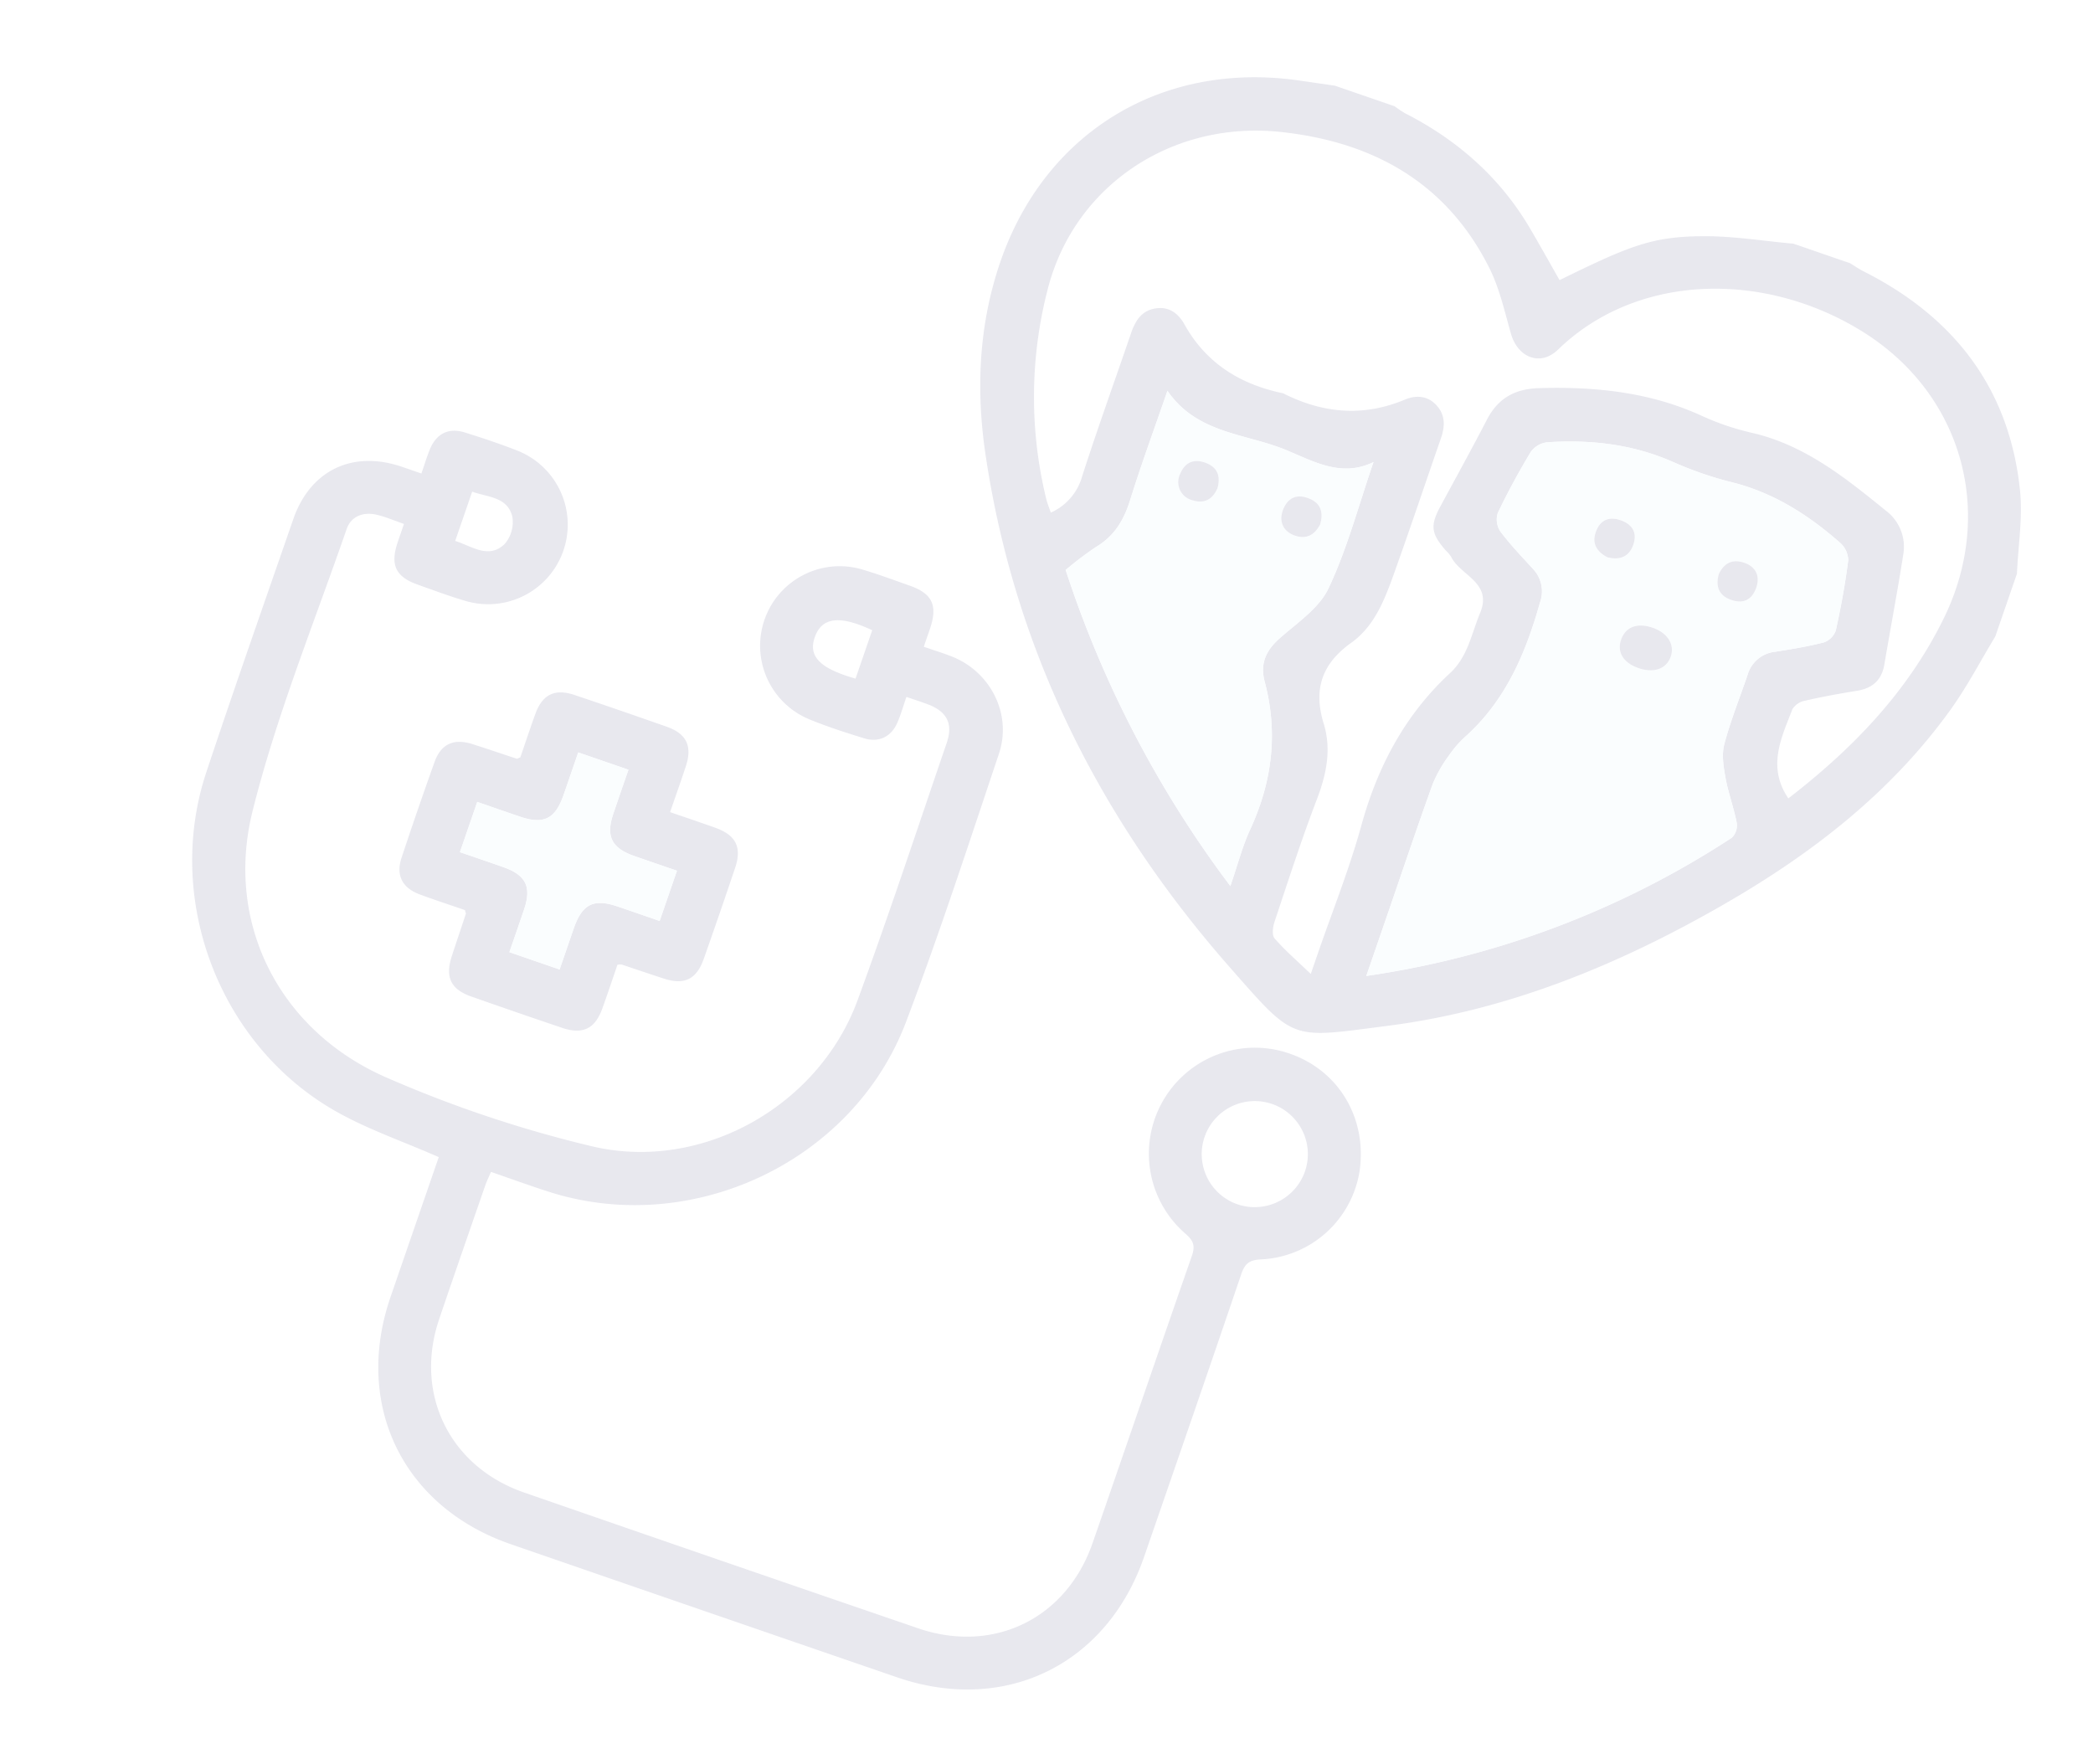 <svg xmlns="http://www.w3.org/2000/svg" width="453.535" height="382.296" viewBox="0 0 453.535 382.296">
  <g id="c131o0.tif" transform="matrix(0.946, 0.326, -0.326, 0.946, -348.028, -240.448)" opacity="0.11">
    <g id="Group_267" data-name="Group 267" transform="translate(503.749 37.23)">
      <path id="Path_378" data-name="Path 378" d="M839.269,103.4c-1.31,6.062-2.224,12.244-4,18.166-6.386,21.278-18.331,39.406-32.785,55.969-17.156,19.66-36.556,36.777-60.06,48.409-19.263,9.532-17.775,9.888-36.456-.748-36.984-21.052-66.617-49.837-86.374-87.979-6.338-12.234-10.247-25.294-10.461-39.219-.468-30.272,18.59-53.6,48.348-59.3q3.861-.739,7.724-1.469H678.87a23.185,23.185,0,0,0,2.687.7c12.626,1.794,23.987,6.46,33.725,14.808,3.245,2.782,6.427,5.633,9.635,8.451,12.16-12.259,16.057-15.508,26.255-19.11,6.153-2.172,12.685-3.27,19.047-4.851h12.947c1.155.245,2.3.564,3.467.725,21.671,2.979,37.995,13.662,47.352,33.712,2.532,5.424,3.564,11.549,5.285,17.352Zm-30.945,47.755c9.565-14.557,16.884-30.063,19.109-47.749,3.187-25.33-11.982-47.34-36.8-53.044-24.366-5.6-50.36,3.871-61.13,25.16-2.389,4.723-7.65,4.479-10.732.1-2.882-4.1-5.547-8.5-9.089-11.964C694.91,49.2,677,46.044,657.448,50.505c-23.245,5.3-38.545,25.648-36.7,48.544a93.057,93.057,0,0,0,14.489,43.136c.548.86,1.241,1.628,1.914,2.5a12.1,12.1,0,0,0,3.859-9.492c-.225-10.9-.064-21.812-.089-32.719-.006-2.9.451-5.523,3.329-7.019,2.637-1.373,5.036-.484,6.97,1.249,7.173,6.425,15.573,8.334,24.892,7.182a1.439,1.439,0,0,1,.359,0c9.478,1.265,17.938-.838,25.208-7.32,1.961-1.748,4.414-2.473,6.986-1,2.487,1.425,3.127,3.745,3.118,6.423-.033,10.548.074,21.1-.075,31.64-.082,5.762-.4,11.661-3.887,16.546-4.508,6.308-4.477,12.208.091,18.459,3.447,4.715,4.14,10.2,3.945,16.029-.314,9.337-.125,18.695-.031,28.041.011,1.165.393,2.916,1.19,3.376,2.968,1.709,6.18,2.992,9.912,4.717v-4.521c0-9.828.5-19.686-.121-29.475-.833-13.237,1.144-25.738,7.411-37.433,2.487-4.643,1.6-9.549,1.909-14.4.457-7.177-6.674-6.26-9.9-9.492a7.028,7.028,0,0,0-1.539-.915c-4.263-2.456-4.982-4.01-4.187-8.788,1.159-6.968,2.357-13.929,3.392-20.915.763-5.16,3.544-8.262,8.438-10.108,11.322-4.269,22.811-6.987,35.036-5.836a56.662,56.662,0,0,0,11.492-.01c11.752-1.308,22.418,2.552,33.109,6.452a9.81,9.81,0,0,1,6.687,7.809c1.41,7.894,2.551,15.837,3.871,23.748.575,3.438-.731,5.75-3.745,7.366-3.376,1.808-6.717,3.692-9.968,5.714a4.1,4.1,0,0,0-1.951,2.592C802.624,139.255,801.69,146.181,808.324,151.159Zm-73.887,66.13A195.588,195.588,0,0,0,799.521,163.2a3.754,3.754,0,0,0-.017-3.356c-1.669-2.9-3.836-5.517-5.478-8.429-1.195-2.121-2.466-4.494-2.64-6.834-.392-5.245-.1-10.54-.129-15.814a6.958,6.958,0,0,1,3.986-6.685c3.17-1.688,6.353-3.385,9.337-5.369a4.205,4.205,0,0,0,1.61-3.277c-.585-5.112-1.357-10.215-2.409-15.248a5.165,5.165,0,0,0-2.852-3c-8.486-3.495-17.222-5.595-26.549-4.77a77.2,77.2,0,0,1-13.294,0c-9.556-.817-18.553,1.178-27.25,4.835a5.1,5.1,0,0,0-2.682,3.08c-1.058,4.911-1.892,9.885-2.46,14.875a4.657,4.657,0,0,0,1.8,3.593c2.961,2.011,6.177,3.656,9.33,5.376a7.043,7.043,0,0,1,3.822,6.394c.665,11.384-.117,22.46-5.806,32.711a22.581,22.581,0,0,0-2.018,4.983,28.792,28.792,0,0,0-1.327,6.947c-.147,9.588-.061,19.18-.061,28.77Zm-90.2-61.911a234.775,234.775,0,0,0,56.025,53.1c0-4.87-.339-8.945.065-12.945,1.151-11.363-1.071-21.828-7.47-31.345-2.178-3.24-1.965-6.345-.072-9.743,2.5-4.486,6.035-9.035,6.566-13.84,1.039-9.4.305-19,.305-29.041-5.565,5.578-12.565,4.027-19.064,3.689-9.318-.484-19.156,2.933-28.157-3.742,0,8.726-.176,16.849.07,24.959.136,4.514-.652,8.455-3.624,11.991A73.9,73.9,0,0,0,644.24,155.378Z" transform="translate(-482.448 -37.23)" fill="#2a2968"/>
      <path id="Path_379" data-name="Path 379" d="M578.611,297.581c-8.551-.707-16.657-.667-24.477-2.148-28.474-5.393-49.948-31.286-50.269-60.274-.213-19.3-.075-38.6-.051-57.9.013-11.215,7.224-18.36,18.479-18.414,1.315-.007,2.63,0,4.534,0,0-1.836-.058-3.573.012-5.3.153-3.855,2.224-6.062,6.009-6.168,4.073-.114,8.158-.167,12.226.022a17.23,17.23,0,0,1,.093,34.4c-3.706.2-7.432.083-11.147.059-5.161-.034-7.137-2.026-7.2-7.185-.014-1.3,0-2.594,0-4.274-2.237,0-4.251-.163-6.227.038-2.984.3-5.157,2.127-5.16,5.073-.017,21.45-1.215,43.021.638,64.319,2.182,25.066,21.066,43.076,46.02,45.133a263.411,263.411,0,0,0,47.019-.394c24.413-2.384,43.694-24.215,44.187-48.647.4-19.653.126-39.318.094-58.978-.007-4.436-2.2-6.484-6.7-6.581-1.427-.03-2.854,0-4.8,0,0,2.034.1,3.906-.022,5.763-.218,3.41-2.317,5.589-5.737,5.695-4.311.135-8.645.239-12.941-.05a17.228,17.228,0,0,1,.466-34.37c3.707-.177,7.43-.077,11.146-.047,5.1.04,7.048,2.06,7.1,7.281.012,1.287,0,2.575,0,4.235,2.324,0,4.33-.065,6.332.011,9.065.345,16.537,7.531,16.609,16.6.164,20.5.529,41.012-.1,61.493-1,32.425-28.759,59.261-61.187,59.938-4.3.09-8.61.012-13.215.012-.083,1.208-.213,2.235-.215,3.263-.014,10.191-.052,20.38,0,30.569.09,17.016,12.525,29.445,29.6,29.476q45.134.085,90.269,0c17.272-.029,29.669-12.436,29.715-29.728.058-21.938-.022-43.876.067-65.812.01-2.284-.7-3.24-2.841-4.094a22.942,22.942,0,0,1,8.657-44.244c11.174.035,20.285,7.707,22.508,18.954a22.7,22.7,0,0,1-13.976,25.225c-2.3.921-2.961,2-2.95,4.4.1,21.577.077,43.156.053,64.734-.029,24.729-17.361,42.067-42.079,42.086q-44.236.032-88.47,0c-24.72-.019-42.038-17.364-42.071-42.094C578.6,318.887,578.611,308.123,578.611,297.581Zm178.361-58.292a11.493,11.493,0,1,0-11.291,11.6A11.541,11.541,0,0,0,756.972,239.289ZM538.5,170.258c3.849-.091,8.124,1.421,10.334-2.824a7.273,7.273,0,0,0-.356-6.193c-2.437-3.749-6.459-2.178-9.978-2.271Zm91.685-.049V159.121c-7.712-.831-11.19.87-11.265,5.383C618.847,168.965,622.072,170.653,630.187,170.208Z" transform="translate(-503.749 -14.987)" fill="#2a2968"/>
      <path id="Path_380" data-name="Path 380" d="M558.8,237.406c-3.444,0-6.91.066-10.373-.018-4.04-.1-6.253-2.226-6.3-6.232q-.132-10.958,0-21.92c.046-4.181,2.266-6.246,6.563-6.342,3.352-.076,6.7-.081,10.056-.129.088,0,.174-.148.619-.549,0-3.108-.048-6.55.013-9.991.078-4.444,2.189-6.552,6.684-6.588q10.6-.083,21.2,0c4.453.038,6.54,2.178,6.613,6.659.057,3.346.012,6.692.012,10.586,3.554,0,6.971-.034,10.389.008,4.716.06,6.826,2.111,6.861,6.779q.078,10.421,0,20.842c-.031,4.729-2.1,6.8-6.756,6.889-3.233.059-6.465.061-9.7.1a4.49,4.49,0,0,0-.8.337c0,3.206.041,6.631-.011,10.054-.068,4.665-2.153,6.739-6.87,6.77q-10.421.069-20.842,0c-4.675-.035-6.718-2.14-6.8-6.847-.054-3.231-.067-6.464-.109-9.7C559.253,238.018,559.137,237.923,558.8,237.406Zm-5.119-11.5c3.529,0,6.736-.02,9.94,0,5.181.04,7.191,2.014,7.238,7.119.03,3.3.006,6.607.006,9.871h11.509c0-3.368-.016-6.47,0-9.57.032-5.414,1.966-7.382,7.3-7.42,3.291-.023,6.583,0,9.759,0V214.392c-3.4,0-6.607.019-9.813,0-5.18-.04-7.194-2.015-7.239-7.115-.031-3.3-.006-6.608-.006-10.142H570.867c0,3.634.016,6.736,0,9.837-.033,5.411-1.97,7.385-7.3,7.421-3.291.023-6.583,0-9.883,0Z" transform="translate(-496.004 -7.239)" fill="#2a2968"/>
      <path id="Path_381" data-name="Path 381" d="M714.333,208.376V193.07c0-9.59-.085-19.181.061-28.77a28.792,28.792,0,0,1,1.327-6.947,22.581,22.581,0,0,1,2.018-4.983c5.69-10.252,6.471-21.327,5.806-32.711a7.043,7.043,0,0,0-3.822-6.394c-3.153-1.72-6.369-3.365-9.33-5.376a4.657,4.657,0,0,1-1.8-3.593c.567-4.99,1.4-9.965,2.46-14.875a5.1,5.1,0,0,1,2.682-3.08c8.7-3.657,17.694-5.652,27.25-4.835a77.2,77.2,0,0,0,13.294,0c9.327-.825,18.063,1.275,26.549,4.77a5.165,5.165,0,0,1,2.852,3c1.052,5.033,1.824,10.136,2.409,15.248a4.205,4.205,0,0,1-1.61,3.277c-2.984,1.984-6.167,3.681-9.337,5.369a6.958,6.958,0,0,0-3.986,6.685c.026,5.274-.263,10.569.129,15.814.174,2.341,1.445,4.714,2.64,6.834,1.642,2.913,3.81,5.529,5.478,8.429a3.754,3.754,0,0,1,.017,3.356A195.588,195.588,0,0,1,714.333,208.376Zm34.219-91.494c-3.525-.044-5.64,1.578-5.768,4.426-.13,2.919,1.883,4.745,5.322,4.828,3.622.088,6-1.711,6.032-4.566C754.169,118.824,751.907,116.924,748.552,116.882Zm9.6-15.613c.179,2.639,1.457,4.3,4.19,4.359,2.618.059,4.3-1.146,4.431-3.98s-1.458-4.557-4.236-4.534C759.8,97.135,758.436,98.634,758.152,101.269ZM734.2,105.645c2.565-.257,4.3-1.477,4.373-4.229s-1.441-4.229-4.17-4.281c-2.692-.053-4.336,1.273-4.394,4.056C729.948,103.942,731.592,105.262,734.2,105.645Z" transform="translate(-462.344 -28.317)" fill="#d2ebf7"/>
      <path id="Path_382" data-name="Path 382" d="M638.335,142.887a73.9,73.9,0,0,1,4.644-6.917c2.973-3.537,3.76-7.477,3.624-11.991-.245-8.11-.07-16.233-.07-24.959,9,6.675,18.839,3.258,28.157,3.742,6.5.338,13.5,1.889,19.064-3.689,0,10.039.733,19.638-.305,29.041-.531,4.8-4.068,9.354-6.566,13.84-1.893,3.4-2.106,6.5.072,9.743,6.4,9.516,8.621,19.982,7.47,31.345-.4,4-.065,8.075-.065,12.945A234.775,234.775,0,0,1,638.335,142.887Zm25.311-27.444c-.163-2.684-1.456-4.3-4.206-4.363-2.7-.064-4.264,1.314-4.437,4.05a4.042,4.042,0,0,0,4.326,4.536C662.068,119.608,663.422,118.088,663.646,115.444Zm23.578.163c-.139-2.546-1.223-4.358-4.008-4.52-2.641-.155-4.359,1.016-4.6,3.823s1.36,4.692,4.046,4.76C685.407,119.741,686.808,118.253,687.224,115.607Z" transform="translate(-476.543 -24.74)" fill="#d2ebf7"/>
      <path id="Path_383" data-name="Path 383" d="M551.728,223.962V212.453c3.3,0,6.591.018,9.883,0,5.328-.036,7.266-2.01,7.3-7.421.019-3.1,0-6.2,0-9.837h11.509c0,3.534-.025,6.838.006,10.142.046,5.1,2.059,7.076,7.239,7.115,3.206.024,6.411,0,9.813,0v11.509c-3.176,0-6.468-.019-9.759,0-5.332.037-7.265,2.005-7.3,7.42-.018,3.1,0,6.2,0,9.57H568.913c0-3.264.024-6.568-.006-9.871-.047-5.105-2.057-7.079-7.238-7.119C558.464,223.942,555.257,223.962,551.728,223.962Z" transform="translate(-494.05 -5.3)" fill="#d2ebf7"/>
      <path id="Path_384" data-name="Path 384" d="M742.8,110.9c3.355.042,5.618,1.941,5.586,4.688-.034,2.855-2.41,4.653-6.032,4.566-3.439-.083-5.452-1.909-5.322-4.828C737.16,112.482,739.276,110.859,742.8,110.9Z" transform="translate(-456.594 -22.338)" fill="#2a2968"/>
      <path id="Path_385" data-name="Path 385" d="M749.816,98.614c.284-2.635,1.649-4.134,4.384-4.156,2.778-.023,4.363,1.7,4.236,4.534s-1.813,4.039-4.431,3.98C751.273,102.911,750,101.253,749.816,98.614Z" transform="translate(-454.009 -25.662)" fill="#2a2968"/>
      <path id="Path_386" data-name="Path 386" d="M730.594,102.986c-2.605-.382-4.248-1.7-4.191-4.454.058-2.783,1.7-4.109,4.394-4.056,2.729.052,4.24,1.538,4.17,4.281S733.159,102.729,730.594,102.986Z" transform="translate(-458.741 -25.658)" fill="#2a2968"/>
      <path id="Path_387" data-name="Path 387" d="M660.845,113.416c-.224,2.645-1.578,4.164-4.317,4.223A4.042,4.042,0,0,1,652.2,113.1c.173-2.736,1.739-4.114,4.437-4.05C659.39,109.119,660.682,110.732,660.845,113.416Z" transform="translate(-473.743 -22.712)" fill="#2a2968"/>
      <path id="Path_388" data-name="Path 388" d="M680.455,113.58c-.416,2.646-1.816,4.134-4.563,4.063-2.687-.069-4.289-1.956-4.046-4.76s1.961-3.978,4.6-3.823C679.232,109.223,680.315,111.034,680.455,113.58Z" transform="translate(-469.775 -22.713)" fill="#2a2968"/>
    </g>
  </g>
</svg>
